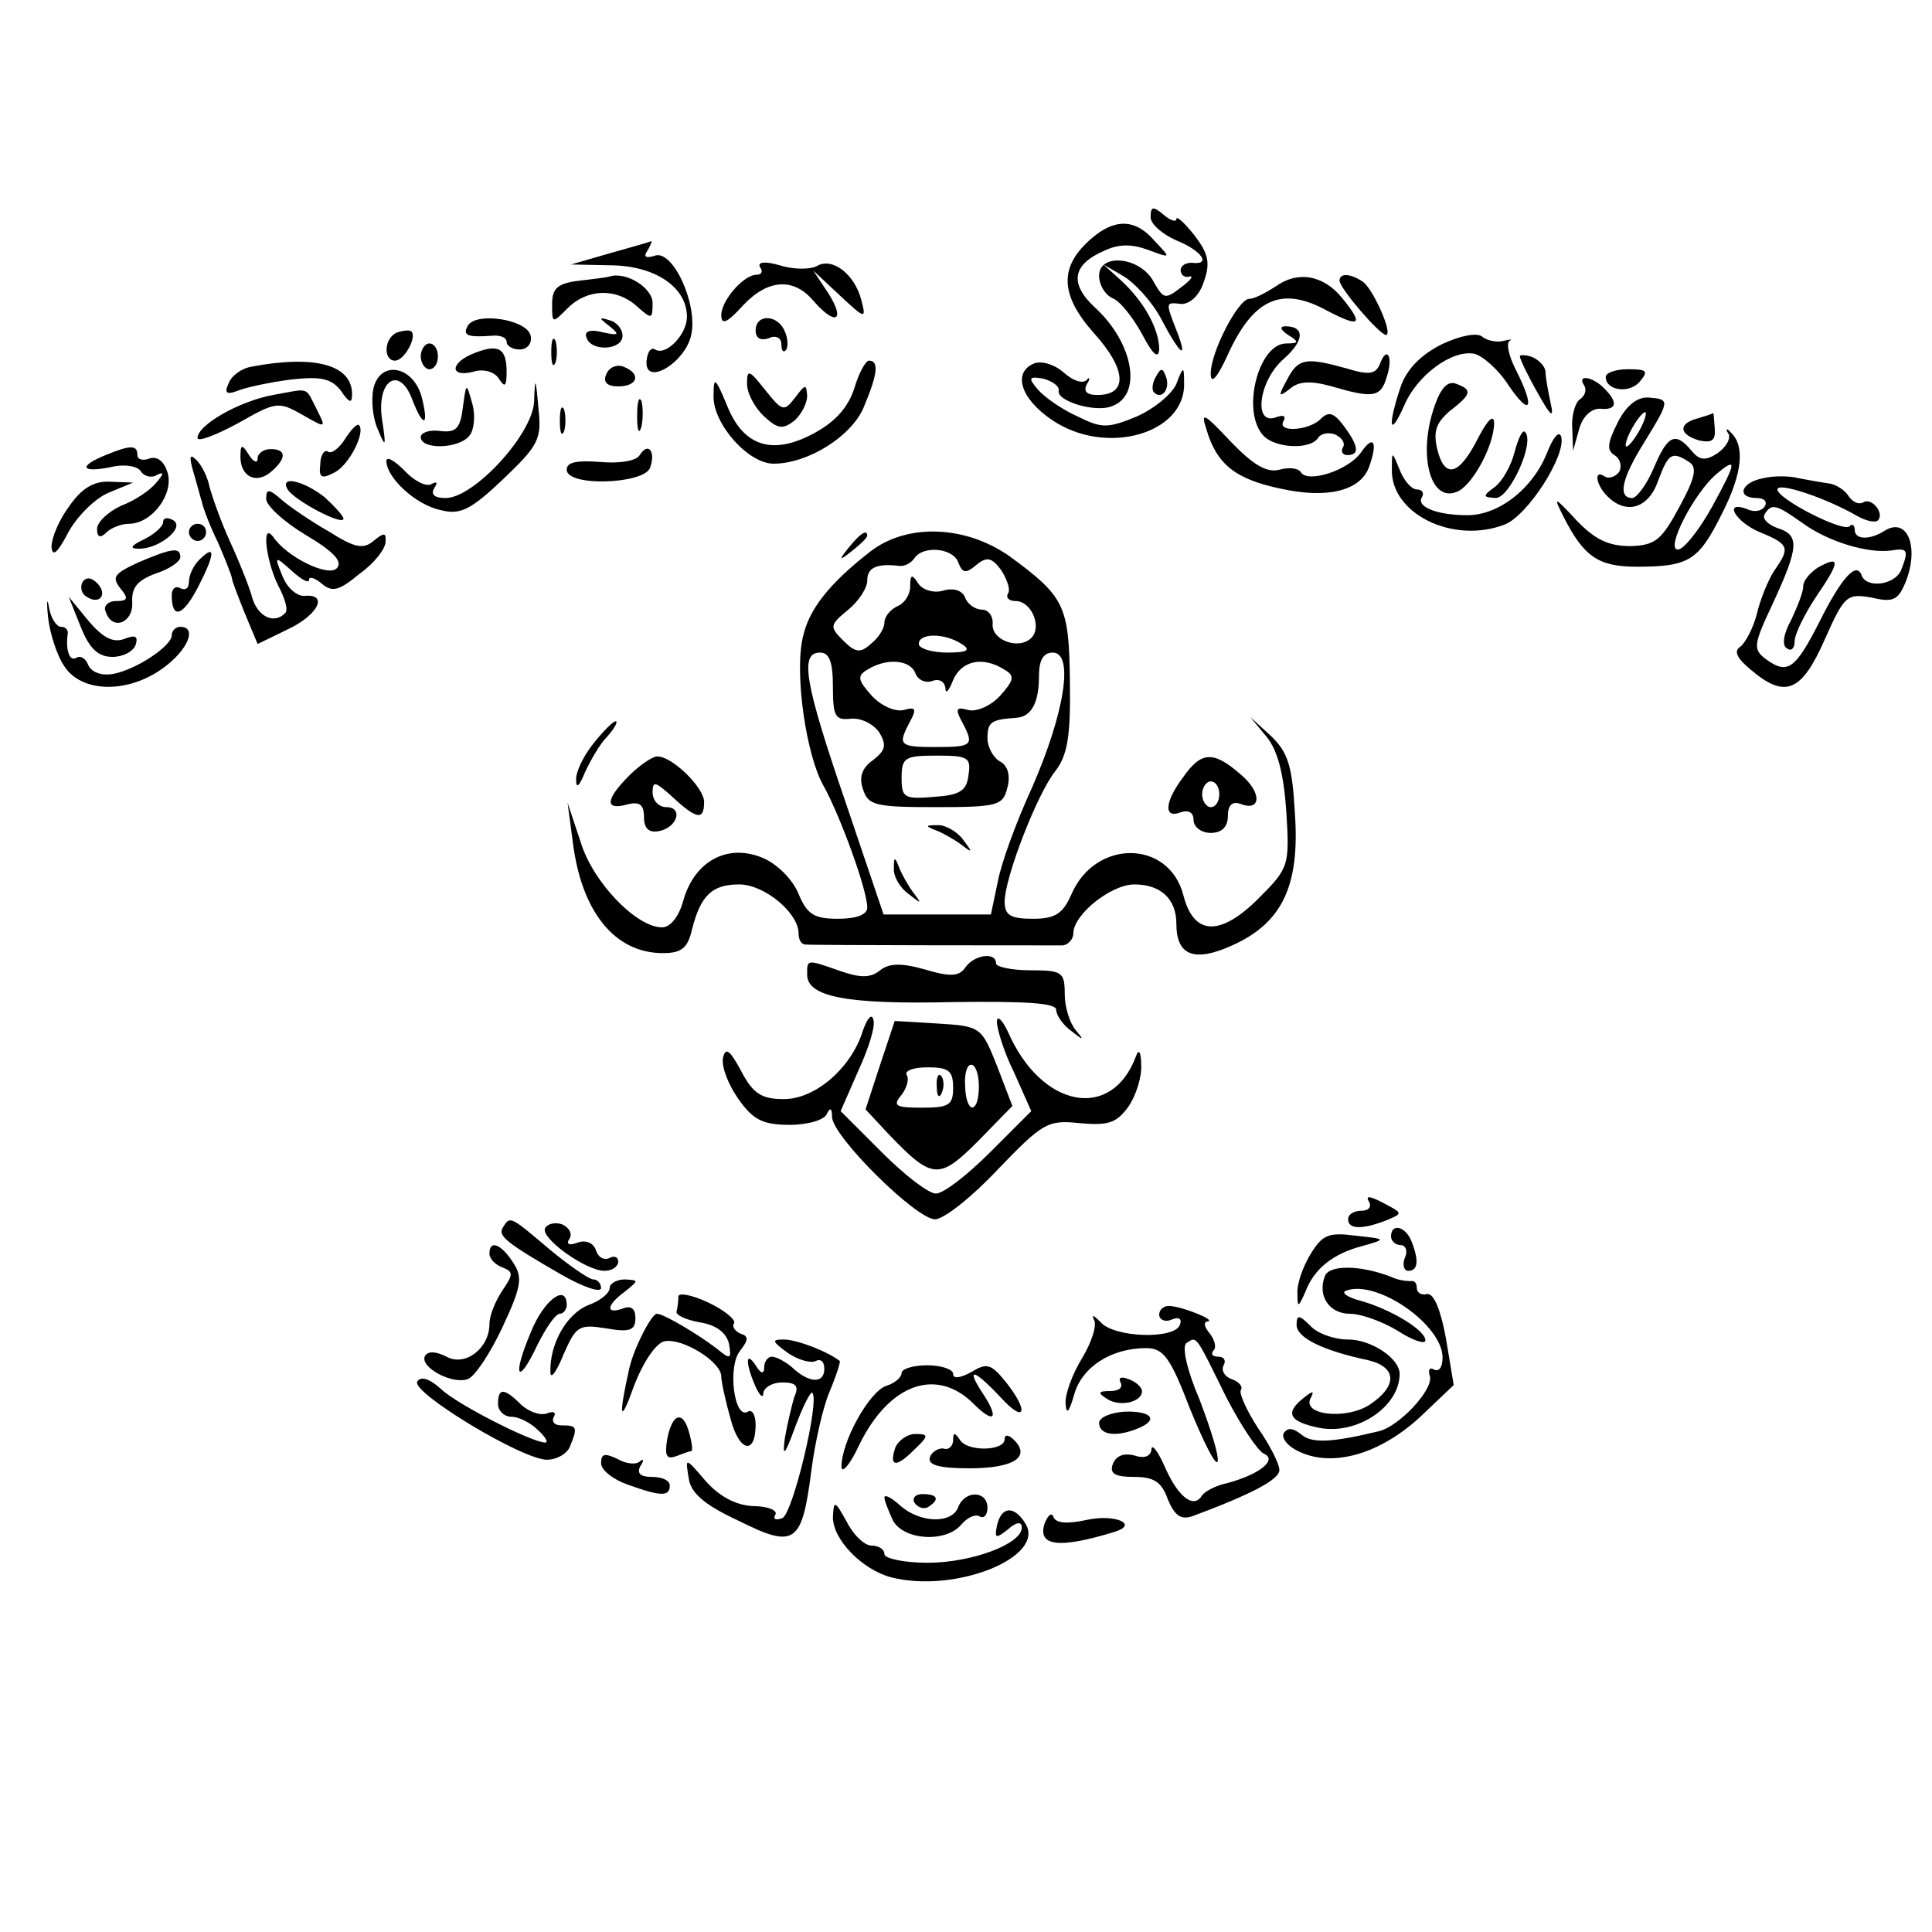<?xml version="1.0" standalone="no"?>
<!DOCTYPE svg PUBLIC "-//W3C//DTD SVG 20010904//EN"
 "http://www.w3.org/TR/2001/REC-SVG-20010904/DTD/svg10.dtd">
<svg version="1.0" xmlns="http://www.w3.org/2000/svg"
 width="225pt" height="225pt" viewBox="0 0 225 225"
 preserveAspectRatio="xMidYMid meet">

<g transform="translate(0,225) scale(0.1,-0.1)"
fill="#000000" stroke="none">
<path d="M1340 1997 c0 -8 14 -20 30 -27 30 -12 41 -29 18 -26 -7 0 -13 -3
-13 -9 0 -5 5 -9 10 -7 6 1 1 -5 -10 -13 -18 -14 -20 -13 -31 6 -15 30 -64 35
-64 8 0 -11 7 -22 15 -26 9 -3 24 -22 35 -42 12 -23 19 -30 20 -18 0 24 -18
56 -44 80 l-21 19 24 -14 c13 -8 32 -29 42 -47 23 -44 33 -52 20 -18 -14 36
-14 35 5 33 10 0 21 10 26 26 8 22 5 33 -11 54 -12 15 -21 23 -21 19 0 -4 -7
-2 -15 5 -12 10 -15 10 -15 -3z"/>
<path d="M1272 1973 c-39 -33 -38 -66 2 -111 38 -42 40 -72 4 -72 -12 0 -17 4
-12 13 4 6 3 9 -1 4 -5 -4 -16 0 -26 9 -10 9 -25 14 -34 11 -26 -10 -17 -41
20 -66 63 -43 156 -16 154 43 0 20 -1 20 -9 -1 -5 -12 -26 -29 -46 -38 -34
-14 -41 -14 -69 0 -18 8 -38 22 -46 31 -12 14 -11 16 6 13 11 -3 19 -9 18 -14
-3 -12 43 -26 62 -18 36 13 25 74 -20 115 -30 28 -26 50 11 66 17 8 32 8 51 1
27 -10 27 -10 8 10 -22 26 -46 27 -73 4z"/>
<path d="M710 1955 l-45 -13 48 -1 c51 -1 87 -26 87 -60 0 -21 -25 -46 -37
-38 -5 3 -9 -3 -10 -13 -3 -31 45 -3 52 30 8 36 -22 101 -43 92 -10 -3 -13 -1
-8 6 4 7 6 12 4 11 -2 -1 -23 -7 -48 -14z"/>
<path d="M885 1939 c4 -5 2 -9 -4 -9 -15 0 -41 -30 -41 -47 0 -12 7 -9 25 11
29 31 59 33 82 6 26 -30 38 -24 18 8 l-18 27 31 -29 c30 -28 31 -28 25 -5 -8
30 -34 50 -52 39 -8 -4 -27 -4 -43 1 -17 5 -26 4 -23 -2z"/>
<path d="M674 1923 c-25 -3 -31 -9 -31 -27 0 -23 0 -23 18 -5 23 23 57 24 81
2 17 -15 18 -15 18 4 0 18 -31 37 -50 31 -3 -1 -19 -3 -36 -5z"/>
<path d="M1485 1916 c-11 -7 -24 -14 -30 -14 -13 0 -45 -62 -45 -87 0 -13 7
-6 19 20 30 67 63 82 115 54 40 -21 45 -18 19 14 -22 27 -52 32 -78 13z"/>
<path d="M1560 1923 c1 -10 47 -63 54 -63 9 0 -15 54 -27 62 -15 10 -27 10
-27 1z"/>
<path d="M545 1871 c-7 -12 0 -14 28 -12 9 1 17 -2 17 -7 0 -5 7 -9 15 -9 9 0
15 7 13 16 -4 19 -63 28 -73 12z"/>
<path d="M710 1870 c12 -10 11 -11 -8 -7 -15 4 -22 1 -19 -6 5 -17 42 -15 42
2 0 8 -7 16 -15 18 -13 4 -13 3 0 -7z"/>
<path d="M880 1865 c0 -9 6 -12 15 -9 8 4 15 1 15 -7 0 -7 2 -10 5 -7 3 3 3
13 -1 22 -8 20 -34 21 -34 1z"/>
<path d="M463 1863 c-16 -6 -17 -33 -3 -33 11 0 26 28 19 34 -2 2 -10 1 -16
-1z"/>
<path d="M1500 1860 c13 -8 13 -10 -2 -10 -33 0 -53 -81 -26 -108 14 -14 54
-16 63 -2 3 5 12 7 20 4 8 -4 12 -10 9 -15 -3 -5 0 -9 5 -9 15 0 13 11 -4 34
-12 16 -18 17 -27 8 -14 -14 -52 -16 -43 -2 3 6 -1 7 -9 4 -27 -10 -20 43 9
68 24 21 25 38 2 38 -7 0 -6 -4 3 -10z"/>
<path d="M1679 1849 c-24 -12 -41 -29 -48 -50 -15 -45 -13 -60 4 -22 15 36 56
66 82 61 9 -2 28 -18 40 -37 26 -38 31 -26 8 19 -8 16 -11 30 -7 33 4 2 1 2
-7 0 -7 -2 -19 0 -25 5 -6 5 -26 1 -47 -9z"/>
<path d="M642 1840 c0 -14 2 -19 5 -12 2 6 2 18 0 25 -3 6 -5 1 -5 -13z"/>
<path d="M490 1835 c0 -8 5 -15 10 -15 6 0 10 7 10 15 0 8 -4 15 -10 15 -5 0
-10 -7 -10 -15z"/>
<path d="M553 1839 c-29 -11 -30 -29 -2 -22 12 4 25 0 30 -8 7 -11 9 -9 9 8 0
27 -9 33 -37 22z"/>
<path d="M1607 1826 c-5 -12 -13 -13 -39 -5 -47 13 -56 12 -69 -13 -11 -20
-10 -21 3 -11 10 9 24 10 49 3 48 -14 57 -13 64 11 8 24 0 37 -8 15z"/>
<path d="M1770 1835 c0 -3 9 -22 21 -43 15 -27 19 -30 15 -12 -3 14 -6 30 -6
36 0 7 -7 14 -15 18 -8 3 -15 3 -15 1z"/>
<path d="M293 1823 c-12 -2 -24 -11 -27 -20 -5 -11 -2 -13 11 -8 10 4 38 10
62 13 35 4 47 1 58 -13 10 -15 13 -15 13 -4 0 34 -43 46 -117 32z"/>
<path d="M706 1814 c-4 -9 1 -14 14 -14 23 0 27 15 6 23 -8 3 -17 -1 -20 -9z"/>
<path d="M995 1798 c-7 -22 -22 -39 -46 -52 -49 -27 -83 -16 -102 31 -14 34
-16 35 -16 12 -1 -32 40 -79 70 -79 40 0 91 32 105 66 16 38 18 54 6 54 -4 0
-12 -15 -17 -32z"/>
<path d="M435 1798 c-3 -13 -1 -35 5 -48 9 -22 10 -21 5 11 -7 46 20 64 35 24
13 -34 20 -32 11 3 -10 36 -48 43 -56 10z"/>
<path d="M870 1803 c0 -11 9 -28 20 -38 16 -15 22 -15 35 -5 8 7 15 20 15 29
-1 14 -2 14 -14 -2 -13 -17 -15 -16 -35 9 -19 24 -21 24 -21 7z"/>
<path d="M1346 1811 c-4 -7 -5 -15 -2 -18 9 -9 19 4 14 18 -4 11 -6 11 -12 0z"/>
<path d="M1870 1811 c0 -16 28 -20 40 -5 10 12 8 14 -14 14 -14 0 -26 -4 -26
-9z"/>
<path d="M622 1782 c-2 -38 -70 -112 -103 -112 -13 0 -18 4 -13 12 4 6 3 8 -4
4 -6 -3 -20 4 -31 16 -12 12 -21 17 -21 11 0 -19 34 -51 63 -57 23 -6 35 0 73
36 42 40 45 47 41 83 -3 36 -4 37 -5 7z"/>
<path d="M1671 1778 c-20 -56 -6 -113 25 -101 18 6 44 54 44 80 0 11 -7 5 -18
-16 -22 -44 -39 -50 -48 -15 -5 21 -2 31 14 45 26 20 27 25 8 32 -10 4 -18 -5
-25 -25z"/>
<path d="M1845 1801 c3 -5 1 -12 -5 -16 -5 -3 -10 -18 -9 -33 l1 -27 7 25 c4
15 14 24 24 24 20 -2 22 7 5 24 -14 14 -32 16 -23 3z"/>
<path d="M318 1790 c-39 -7 -88 -35 -88 -50 0 -5 21 3 47 17 44 25 47 26 75
10 28 -16 28 -16 17 6 -14 27 -7 25 -51 17z"/>
<path d="M539 1775 c-3 -24 -8 -29 -26 -27 -13 2 -23 -2 -23 -7 0 -15 45 -14
57 2 5 6 7 23 3 37 -7 25 -7 25 -11 -5z"/>
<path d="M742 1765 c0 -16 2 -22 5 -12 2 9 2 23 0 30 -3 6 -5 -1 -5 -18z"/>
<path d="M1884 1758 c-12 -24 -13 -32 -4 -38 7 -4 9 -13 6 -19 -4 -6 -12 -9
-17 -6 -13 9 -11 -9 3 -23 22 -22 48 -14 59 18 12 32 16 35 36 22 10 -6 7 -19
-11 -52 -21 -39 -28 -45 -57 -46 -25 0 -41 7 -63 30 -26 28 -27 28 -16 6 24
-48 41 -60 86 -60 61 0 72 7 99 61 24 47 28 80 10 96 -4 5 -6 3 -2 -2 3 -6 -3
-16 -13 -23 -14 -9 -21 -8 -30 3 -19 23 -28 18 -44 -20 -8 -19 -20 -35 -25
-35 -17 0 -13 22 14 65 30 49 30 50 5 52 -13 1 -26 -9 -36 -29z m26 -8 c-6
-11 -13 -20 -16 -20 -2 0 0 9 6 20 6 11 13 20 16 20 2 0 0 -9 -6 -20z m84 -90
c-15 -27 -33 -50 -40 -50 -15 0 19 66 45 88 24 20 24 15 -5 -38z"/>
<path d="M652 1760 c0 -14 2 -19 5 -12 2 6 2 18 0 25 -3 6 -5 1 -5 -13z"/>
<path d="M1405 1750 c12 -41 34 -58 86 -69 54 -12 92 -3 103 24 11 30 6 40 -9
18 -15 -21 -62 -36 -70 -23 -3 5 -14 6 -25 3 -15 -4 -31 6 -57 33 -31 33 -35
35 -28 14z"/>
<path d="M1978 1763 c-24 -6 -23 -19 1 -26 15 -3 19 0 18 14 -1 11 -1 18 -2
18 0 -1 -8 -3 -17 -6z"/>
<path d="M402 1739 c-7 -11 -16 -18 -20 -15 -4 3 -9 -4 -9 -15 -2 -16 2 -17
17 -9 17 9 36 47 28 55 -2 2 -9 -5 -16 -16z"/>
<path d="M1764 1724 c-4 -16 -14 -34 -23 -41 -15 -11 -14 -12 1 -13 16 0 46
65 34 77 -3 3 -8 -8 -12 -23z"/>
<path d="M1801 1721 c-17 -41 -56 -71 -92 -71 -36 0 -60 10 -53 21 3 5 0 9 -6
9 -6 0 -15 10 -20 23 -9 22 -9 22 -9 1 -2 -52 71 -88 131 -65 27 10 73 82 66
103 -3 7 -10 -3 -17 -21z"/>
<path d="M123 1720 c-32 -13 -29 -21 6 -14 16 4 32 1 35 -5 4 -6 13 -8 19 -4
8 4 8 1 -1 -9 -7 -9 -25 -21 -41 -27 -15 -7 -28 -19 -28 -27 0 -10 4 -11 11
-4 5 5 17 10 26 10 27 0 53 35 45 60 -4 13 -12 19 -21 16 -8 -3 -14 -1 -14 4
0 12 -8 12 -37 0z"/>
<path d="M280 1718 c0 -23 18 -32 35 -18 19 16 19 27 0 27 -8 0 -15 -5 -15
-11 0 -6 -5 -4 -10 4 -8 13 -10 13 -10 -2z"/>
<path d="M745 1720 c-4 -7 -24 -10 -46 -8 -27 2 -39 0 -39 -9 0 -20 89 -17 97
2 7 19 -2 31 -12 15z"/>
<path d="M225 1701 c4 -13 8 -29 10 -35 1 -6 9 -28 19 -48 9 -21 16 -39 16
-41 0 -3 7 -21 15 -41 l15 -36 35 17 c36 17 48 42 19 39 -9 0 -20 10 -25 23
-10 24 -9 24 11 6 11 -10 20 -15 20 -10 0 4 7 2 15 -5 12 -10 20 -8 44 12 17
12 30 29 30 37 1 11 -2 11 -14 1 -12 -10 -22 -8 -52 11 -21 12 -46 29 -55 37
-15 13 -18 13 -18 1 0 -8 21 -27 46 -42 32 -19 44 -31 36 -39 -10 -10 -58 13
-74 37 -14 18 -8 -29 6 -57 8 -15 12 -29 8 -32 -12 -13 -31 -5 -38 17 -3 12
-15 42 -26 66 -11 24 -21 53 -24 64 -2 11 -9 25 -15 31 -8 8 -9 5 -4 -13z"/>
<path d="M2053 1693 c-26 -5 -31 -23 -7 -23 8 0 13 -4 9 -10 -3 -5 -12 -7 -20
-3 -29 11 -14 -15 15 -27 34 -14 35 -18 16 -45 -7 -11 -16 -33 -20 -50 -4 -16
-13 -33 -19 -38 -8 -5 -5 -13 12 -27 40 -34 59 -26 86 35 23 52 26 54 55 49
25 -6 31 -3 40 20 15 40 1 74 -25 58 -17 -11 -35 -11 -35 1 0 5 -3 8 -6 4 -8
-7 -84 32 -84 43 0 9 57 -10 93 -31 11 -6 21 -8 24 -5 8 8 -7 27 -17 21 -5 -3
-12 0 -17 7 -4 7 -15 14 -23 15 -8 1 -24 4 -35 6 -11 3 -30 3 -42 0z m46 -52
c30 -22 77 -36 104 -32 19 3 20 0 11 -23 -7 -17 -40 -22 -46 -6 -6 17 -24 -4
-49 -54 -28 -55 -37 -62 -62 -44 -16 12 -15 17 8 66 30 65 31 79 5 87 -11 4
-18 11 -15 16 8 13 13 12 44 -10z"/>
<path d="M2117 1589 c-9 -6 -17 -15 -17 -22 0 -7 -7 -24 -14 -39 -9 -16 -11
-30 -5 -33 5 -4 9 0 9 8 0 8 11 31 25 52 28 41 29 49 2 34z"/>
<path d="M81 1661 c-12 -16 -21 -37 -21 -48 1 -12 7 -7 19 16 10 19 31 40 47
47 l29 12 -27 1 c-19 1 -33 -8 -47 -28z"/>
<path d="M335 1680 c8 -13 65 -43 65 -34 0 3 -10 14 -22 25 -24 19 -53 26 -43
9z"/>
<path d="M190 1642 c0 -5 -10 -14 -22 -20 -15 -7 -18 -11 -7 -11 23 -1 55 24
41 33 -7 4 -12 3 -12 -2z"/>
<path d="M220 1630 c0 -5 5 -10 10 -10 6 0 10 5 10 10 0 6 -4 10 -10 10 -5 0
-10 -4 -10 -10z"/>
<path d="M989 1613 c-13 -16 -12 -17 4 -4 9 7 17 15 17 17 0 8 -8 3 -21 -13z"/>
<path d="M1014 1608 c-49 -38 -72 -68 -79 -100 -10 -43 4 -138 24 -173 19 -34
51 -121 51 -142 0 -8 -12 -13 -34 -13 -28 0 -36 5 -46 29 -7 17 -25 35 -42 42
-41 17 -79 -4 -92 -49 -5 -19 -15 -32 -25 -32 -30 0 -81 53 -95 100 l-15 45 6
-45 c10 -82 49 -130 105 -130 22 0 29 6 34 28 10 39 23 52 55 52 29 0 69 -33
69 -57 0 -7 3 -13 8 -13 10 -1 285 -1 300 -1 6 1 12 7 12 14 0 22 44 57 71 57
31 0 49 -17 49 -46 0 -37 21 -45 65 -25 58 26 79 69 73 154 -3 55 -8 71 -28
90 l-24 22 19 -23 c13 -16 20 -43 23 -87 4 -63 3 -66 -32 -101 -45 -45 -76
-44 -88 4 -17 64 -102 65 -130 1 -10 -23 -19 -29 -45 -29 -26 0 -33 4 -33 20
0 27 37 124 59 152 14 18 18 40 17 104 -1 89 -6 99 -70 146 -51 36 -119 39
-162 6z m102 -13 c5 -13 9 -13 21 -3 12 10 18 9 29 -6 7 -11 11 -23 8 -27 -3
-5 1 -9 9 -9 18 0 31 -30 18 -43 -14 -14 -46 -3 -45 16 1 9 -5 17 -12 17 -8 0
-17 6 -20 14 -3 8 -13 12 -26 8 -11 -3 -24 1 -29 9 -7 11 -9 10 -9 -4 0 -10
-7 -20 -15 -23 -8 -4 -15 -12 -15 -19 0 -7 -7 -18 -16 -25 -12 -11 -18 -10
-32 4 -16 16 -16 18 6 36 12 10 22 25 22 34 0 15 11 20 37 17 6 -1 14 3 18 9
10 15 45 12 51 -5z m4 -95 c11 -7 7 -10 -17 -10 -18 0 -33 5 -33 10 0 13 30
13 50 0z m-150 -50 c0 -35 3 -39 21 -37 12 1 26 -6 33 -16 9 -15 7 -21 -7 -32
-13 -9 -17 -20 -12 -34 6 -19 14 -21 85 -21 72 0 78 2 83 22 4 14 1 26 -8 31
-8 4 -15 17 -15 27 0 19 4 22 33 24 18 1 27 17 27 49 0 18 5 27 16 27 25 0 14
-70 -24 -157 -18 -39 -36 -88 -40 -110 l-8 -38 -63 0 -62 0 -44 130 c-48 140
-54 175 -30 175 11 0 15 -11 15 -40z m96 16 c3 -8 12 -12 20 -9 8 3 14 -1 15
-8 0 -8 4 -4 9 9 10 23 35 28 60 12 12 -7 11 -12 -5 -30 -11 -12 -27 -19 -37
-17 -14 4 -16 2 -8 -13 15 -28 13 -30 -30 -30 -43 0 -45 2 -30 30 8 15 6 17
-8 13 -10 -2 -26 5 -37 17 -16 18 -17 23 -5 30 22 14 50 12 56 -4z m62 -118
c-2 -19 -10 -24 -40 -26 -35 -3 -38 -1 -38 22 0 24 4 26 41 26 36 0 40 -2 37
-22z"/>
<path d="M1090 1283 c8 -3 22 -11 30 -17 13 -10 13 -9 1 7 -7 9 -21 17 -30 16
-13 0 -14 -1 -1 -6z"/>
<path d="M1041 1239 c-1 -9 7 -23 17 -30 15 -12 16 -12 6 1 -6 8 -14 22 -17
30 -5 13 -6 12 -6 -1z"/>
<path d="M161 1595 c-28 -13 -31 -17 -21 -30 10 -12 9 -15 -5 -15 -9 0 -15 -6
-12 -12 7 -23 32 -14 31 10 -1 18 6 26 27 34 16 5 29 14 29 19 0 12 -9 11 -49
-6z"/>
<path d="M232 1598 c-7 -7 -12 -18 -12 -26 0 -7 -4 -10 -10 -7 -5 3 -10 0 -10
-8 0 -29 13 -25 31 10 20 39 20 50 1 31z"/>
<path d="M96 1572 c-3 -6 -1 -14 5 -17 15 -10 25 3 12 16 -7 7 -13 7 -17 1z"/>
<path d="M56 1531 c2 -18 10 -44 19 -57 20 -31 74 -32 115 -2 29 21 40 48 20
48 -5 0 -10 -4 -10 -10 0 -12 -41 -40 -69 -45 -13 -2 -24 2 -28 10 -3 8 -9 12
-14 9 -8 -5 -13 9 -10 29 0 4 -3 7 -8 7 -5 0 -12 10 -14 23 -2 12 -3 7 -1 -12z"/>
<path d="M94 1520 c10 -25 20 -35 37 -35 12 0 24 6 27 14 3 10 0 12 -13 7 -13
-5 -25 1 -42 21 l-23 28 14 -35z"/>
<path d="M691 1384 c-12 -15 -21 -34 -20 -43 0 -10 4 -6 10 9 6 13 17 33 26
42 9 10 13 18 10 18 -3 0 -15 -12 -26 -26z"/>
<path d="M733 1347 c-28 -28 -29 -41 -3 -34 15 4 20 0 20 -15 0 -13 6 -18 17
-16 22 4 29 28 9 28 -9 0 -16 8 -16 17 0 14 3 13 23 -5 28 -26 37 -28 37 -6 0
17 -38 54 -55 53 -5 0 -20 -10 -32 -22z"/>
<path d="M1378 1345 c-22 -29 -23 -49 -3 -41 9 3 15 0 15 -9 0 -8 9 -15 20
-15 13 0 20 7 20 20 0 12 5 17 14 14 25 -10 26 13 1 34 -32 28 -46 27 -67 -3z
m42 -20 c0 -8 -4 -15 -10 -15 -5 0 -10 7 -10 15 0 8 5 15 10 15 6 0 10 -7 10
-15z"/>
<path d="M1124 1123 c-7 -10 -17 -11 -47 -2 -28 8 -42 7 -52 -1 -11 -9 -23 -9
-46 -1 -40 14 -39 14 -39 -4 0 -26 46 -35 171 -32 83 1 119 -1 119 -9 0 -6 8
-18 18 -25 14 -11 15 -11 5 1 -7 8 -13 27 -13 42 0 26 -3 28 -40 28 -22 0 -40
4 -40 8 0 14 -26 10 -36 -5z"/>
<path d="M1005 1050 c-13 -43 -55 -80 -92 -80 -26 0 -36 6 -50 33 -13 24 -18
28 -21 15 -2 -10 6 -31 18 -48 17 -24 28 -30 60 -30 21 0 41 6 43 13 4 8 6 6
6 -4 1 -23 98 -119 120 -119 10 0 43 26 73 58 52 54 58 58 95 54 34 -3 43 0
57 19 9 13 16 35 15 49 0 15 -3 19 -6 10 -28 -76 -110 -61 -149 28 -7 15 -13
20 -13 12 0 -8 8 -35 20 -59 l20 -45 -48 -48 c-26 -26 -54 -48 -63 -48 -9 0
-37 22 -63 48 l-48 48 21 48 c12 26 20 52 17 59 -2 7 -7 1 -12 -13z"/>
<path d="M1025 1010 l-17 -52 28 -30 c50 -52 58 -52 103 -7 l40 41 -18 47
c-18 45 -19 46 -69 49 l-50 3 -17 -51z m85 -27 c0 -20 -5 -23 -36 -23 -31 0
-35 2 -24 15 6 8 9 18 6 23 -3 5 8 9 24 9 25 0 30 -4 30 -24z m30 2 c0 -33
-15 -33 -16 0 -1 14 2 25 7 25 5 0 9 -11 9 -25z"/>
<path d="M1091 984 c0 -11 3 -14 6 -6 3 7 2 16 -1 19 -3 4 -6 -2 -5 -13z"/>
<path d="M1594 851 c4 -6 0 -11 -8 -11 -9 0 -16 -4 -16 -10 0 -12 17 -12 45
-1 19 8 19 8 -4 20 -15 8 -21 9 -17 2z"/>
<path d="M586 821 c-7 -10 3 -18 67 -55 26 -15 47 -22 47 -16 0 5 -4 10 -9 10
-5 0 -28 16 -51 35 -46 39 -46 39 -54 26z"/>
<path d="M635 820 c-7 -11 47 -50 69 -50 9 0 16 5 16 11 0 5 -5 7 -10 4 -6 -3
-13 0 -16 9 -3 9 -12 12 -21 9 -10 -4 -14 -2 -10 4 4 6 0 13 -8 17 -8 3 -17 1
-20 -4z"/>
<path d="M1526 789 c-9 -15 -16 -35 -15 -46 0 -16 1 -16 9 2 10 27 32 45 67
54 28 8 28 8 -9 12 -31 4 -38 1 -52 -22z"/>
<path d="M1620 810 c0 -5 5 -10 11 -10 6 0 9 -7 5 -15 -3 -8 -1 -15 4 -15 11
0 13 11 4 34 -7 18 -24 22 -24 6z"/>
<path d="M570 790 c0 -6 7 -13 15 -16 13 -5 13 -8 0 -27 -8 -12 -15 -29 -15
-39 0 -28 -28 -50 -50 -38 -12 6 -21 7 -25 1 -7 -13 32 -34 50 -27 8 3 26 30
40 60 22 47 24 58 13 75 -14 22 -28 28 -28 11z"/>
<path d="M1543 764 c-9 -23 5 -44 29 -44 13 0 38 -9 56 -20 17 -11 32 -16 32
-11 0 12 -40 36 -75 46 -16 4 -24 10 -17 12 36 13 112 -40 112 -78 0 -11 -4
-17 -10 -14 -5 3 -7 0 -5 -7 6 -15 -36 -60 -60 -65 -54 -13 -77 -14 -89 -4
-10 8 -16 9 -21 2 -3 -6 5 -16 19 -22 39 -18 93 -2 139 40 l40 38 -9 54 c-6
33 -14 53 -22 52 -7 -2 -12 2 -12 7 0 6 -3 9 -7 8 -5 0 -15 1 -23 5 -36 14
-72 14 -77 1z"/>
<path d="M710 750 c0 -6 -11 -15 -25 -20 -25 -10 -45 -45 -44 -78 0 -9 7 0 15
20 15 34 18 36 50 31 28 -5 34 -2 34 12 0 11 -5 15 -15 11 -20 -7 -19 4 3 20
16 13 16 13 0 14 -10 0 -18 -5 -18 -10z"/>
<path d="M790 740 c0 -6 -1 -13 -2 -17 -2 -4 10 -10 27 -13 19 -3 31 -12 34
-25 3 -18 2 -19 -15 -5 -21 16 -61 40 -69 40 -6 0 -26 -38 -32 -63 -13 -58
-11 -67 5 -22 11 29 26 51 36 53 21 4 66 -24 66 -41 0 -6 5 -29 11 -50 10 -38
29 -42 29 -6 0 11 -4 18 -9 15 -16 -10 -24 53 -9 71 10 13 10 17 0 20 -6 3
-10 8 -7 12 2 4 -11 15 -30 24 -19 9 -35 12 -35 7z"/>
<path d="M618 698 c-22 -52 -15 -63 8 -14 10 20 21 36 26 36 4 0 8 5 8 10 0
26 -27 6 -42 -32z"/>
<path d="M1350 719 c0 -6 7 -9 14 -6 9 4 13 1 10 -6 -6 -17 -76 -15 -92 3 -8
8 -11 10 -8 3 4 -6 -3 -27 -14 -45 -11 -18 -20 -42 -19 -53 1 -13 4 -10 10 11
9 32 43 54 84 54 20 0 28 -11 51 -71 16 -39 30 -67 32 -61 2 6 -8 38 -21 72
-15 35 -21 63 -15 66 12 8 10 10 46 -63 17 -33 37 -63 44 -66 16 -7 -5 -24
-42 -34 -14 -3 -28 -10 -31 -16 -10 -14 -28 1 -43 36 -8 18 -15 26 -15 19 -1
-8 -8 -11 -20 -7 -12 3 -21 0 -25 -10 -4 -11 2 -15 25 -15 23 0 32 -6 39 -26
8 -19 15 -24 28 -20 70 26 102 43 102 54 0 7 -11 29 -25 49 -13 20 -22 40 -20
44 3 4 -2 10 -11 13 -8 3 -12 10 -9 16 3 5 1 10 -6 10 -7 0 -9 3 -6 7 4 3 2
12 -4 20 -6 7 -8 13 -3 14 12 1 -28 17 -43 18 -7 1 -13 -4 -13 -10z"/>
<path d="M1510 707 c0 -15 31 -30 83 -41 34 -8 35 -30 2 -52 -28 -18 -81 -12
-68 9 4 8 1 7 -10 -2 -21 -17 -15 -27 20 -34 44 -8 93 25 93 63 0 18 -33 40
-60 40 -16 0 -36 7 -44 16 -13 13 -16 13 -16 1z"/>
<path d="M918 674 c12 -8 27 -12 32 -9 6 3 10 -1 10 -9 0 -18 -18 -17 -38 2
-7 6 -18 12 -23 12 -5 0 -9 -6 -9 -12 0 -9 -4 -8 -10 2 -12 18 -12 2 0 -25 5
-11 9 -14 9 -7 1 6 10 12 22 12 16 0 20 -4 14 -17 -3 -10 -8 -31 -11 -48 -3
-23 0 -20 12 13 9 24 18 42 20 40 9 -9 -23 -142 -35 -146 -8 -3 -11 -1 -8 4 3
5 -9 10 -26 10 -20 1 -39 11 -55 29 -24 28 -24 28 -20 4 2 -17 17 -31 58 -50
66 -33 74 -27 85 59 4 31 13 72 21 91 8 19 13 35 12 36 -14 11 -50 25 -65 25
-15 0 -14 -2 5 -16z"/>
<path d="M1050 651 c0 -5 -8 -12 -18 -15 -20 -7 -52 -65 -52 -94 0 -9 10 2 21
26 35 71 90 90 133 47 23 -23 30 -18 12 10 -22 33 -13 32 19 -2 29 -32 34 -17
6 18 -17 21 -22 22 -40 11 -13 -7 -21 -8 -21 -2 0 5 -13 10 -30 10 -16 0 -30
-4 -30 -9z"/>
<path d="M486 641 c-8 -12 122 -91 151 -91 11 0 24 7 27 16 9 22 8 24 -10 24
-8 0 -12 4 -9 10 3 5 0 7 -8 4 -8 -3 -21 2 -30 10 -20 20 -27 20 -27 1 0 -8 7
-15 16 -15 8 0 22 -7 30 -15 9 -8 13 -15 9 -15 -15 0 -102 44 -121 62 -13 12
-24 16 -28 9z"/>
<path d="M1305 640 c3 -6 -2 -10 -12 -10 -14 0 -15 -2 -4 -9 15 -10 41 -4 41
9 0 4 -7 11 -16 14 -8 3 -12 2 -9 -4z"/>
<path d="M1280 593 c0 -14 19 -17 44 -7 26 10 18 21 -14 20 -17 -1 -30 -7 -30
-13z"/>
<path d="M777 574 c-3 -19 -1 -24 10 -20 8 3 16 6 18 6 2 0 1 9 -2 20 -7 28
-20 25 -26 -6z"/>
<path d="M1043 565 c-8 -23 0 -25 21 -4 18 17 18 19 2 19 -9 0 -19 -7 -23 -15z"/>
<path d="M1110 573 c0 -7 -5 -12 -11 -10 -6 1 -14 -4 -16 -10 -3 -9 10 -13 46
-13 51 0 72 13 52 33 -6 6 -11 7 -11 1 0 -14 -43 -15 -52 -1 -6 9 -8 9 -8 0z"/>
<path d="M700 546 c0 -8 14 -19 31 -25 39 -14 49 -14 49 -1 0 6 -9 10 -21 10
-13 0 -18 4 -13 13 4 6 4 9 -1 5 -4 -4 -16 -3 -26 3 -15 7 -19 6 -19 -5z"/>
<path d="M1030 506 c0 -4 5 -16 10 -27 13 -23 62 -26 80 -4 7 8 16 12 21 9 5
-3 9 2 9 10 0 20 -26 21 -34 1 -7 -20 -45 -19 -68 2 -10 9 -18 13 -18 9z"/>
<path d="M1065 500 c4 -6 11 -8 16 -5 14 9 11 15 -7 15 -8 0 -12 -5 -9 -10z"/>
<path d="M970 483 c0 -26 34 -61 68 -70 75 -19 181 24 156 63 -13 21 -28 20
-33 -3 -3 -15 -1 -15 13 -4 10 9 16 9 16 2 0 -19 -58 -41 -110 -41 -27 0 -50
5 -50 10 0 6 -7 10 -15 10 -8 0 -21 12 -29 28 -14 25 -15 25 -16 5z"/>
<path d="M1217 477 c-10 -28 16 -31 81 -11 29 9 0 21 -32 14 -23 -5 -36 -4
-39 3 -2 6 -6 3 -10 -6z"/>
</g>
</svg>
